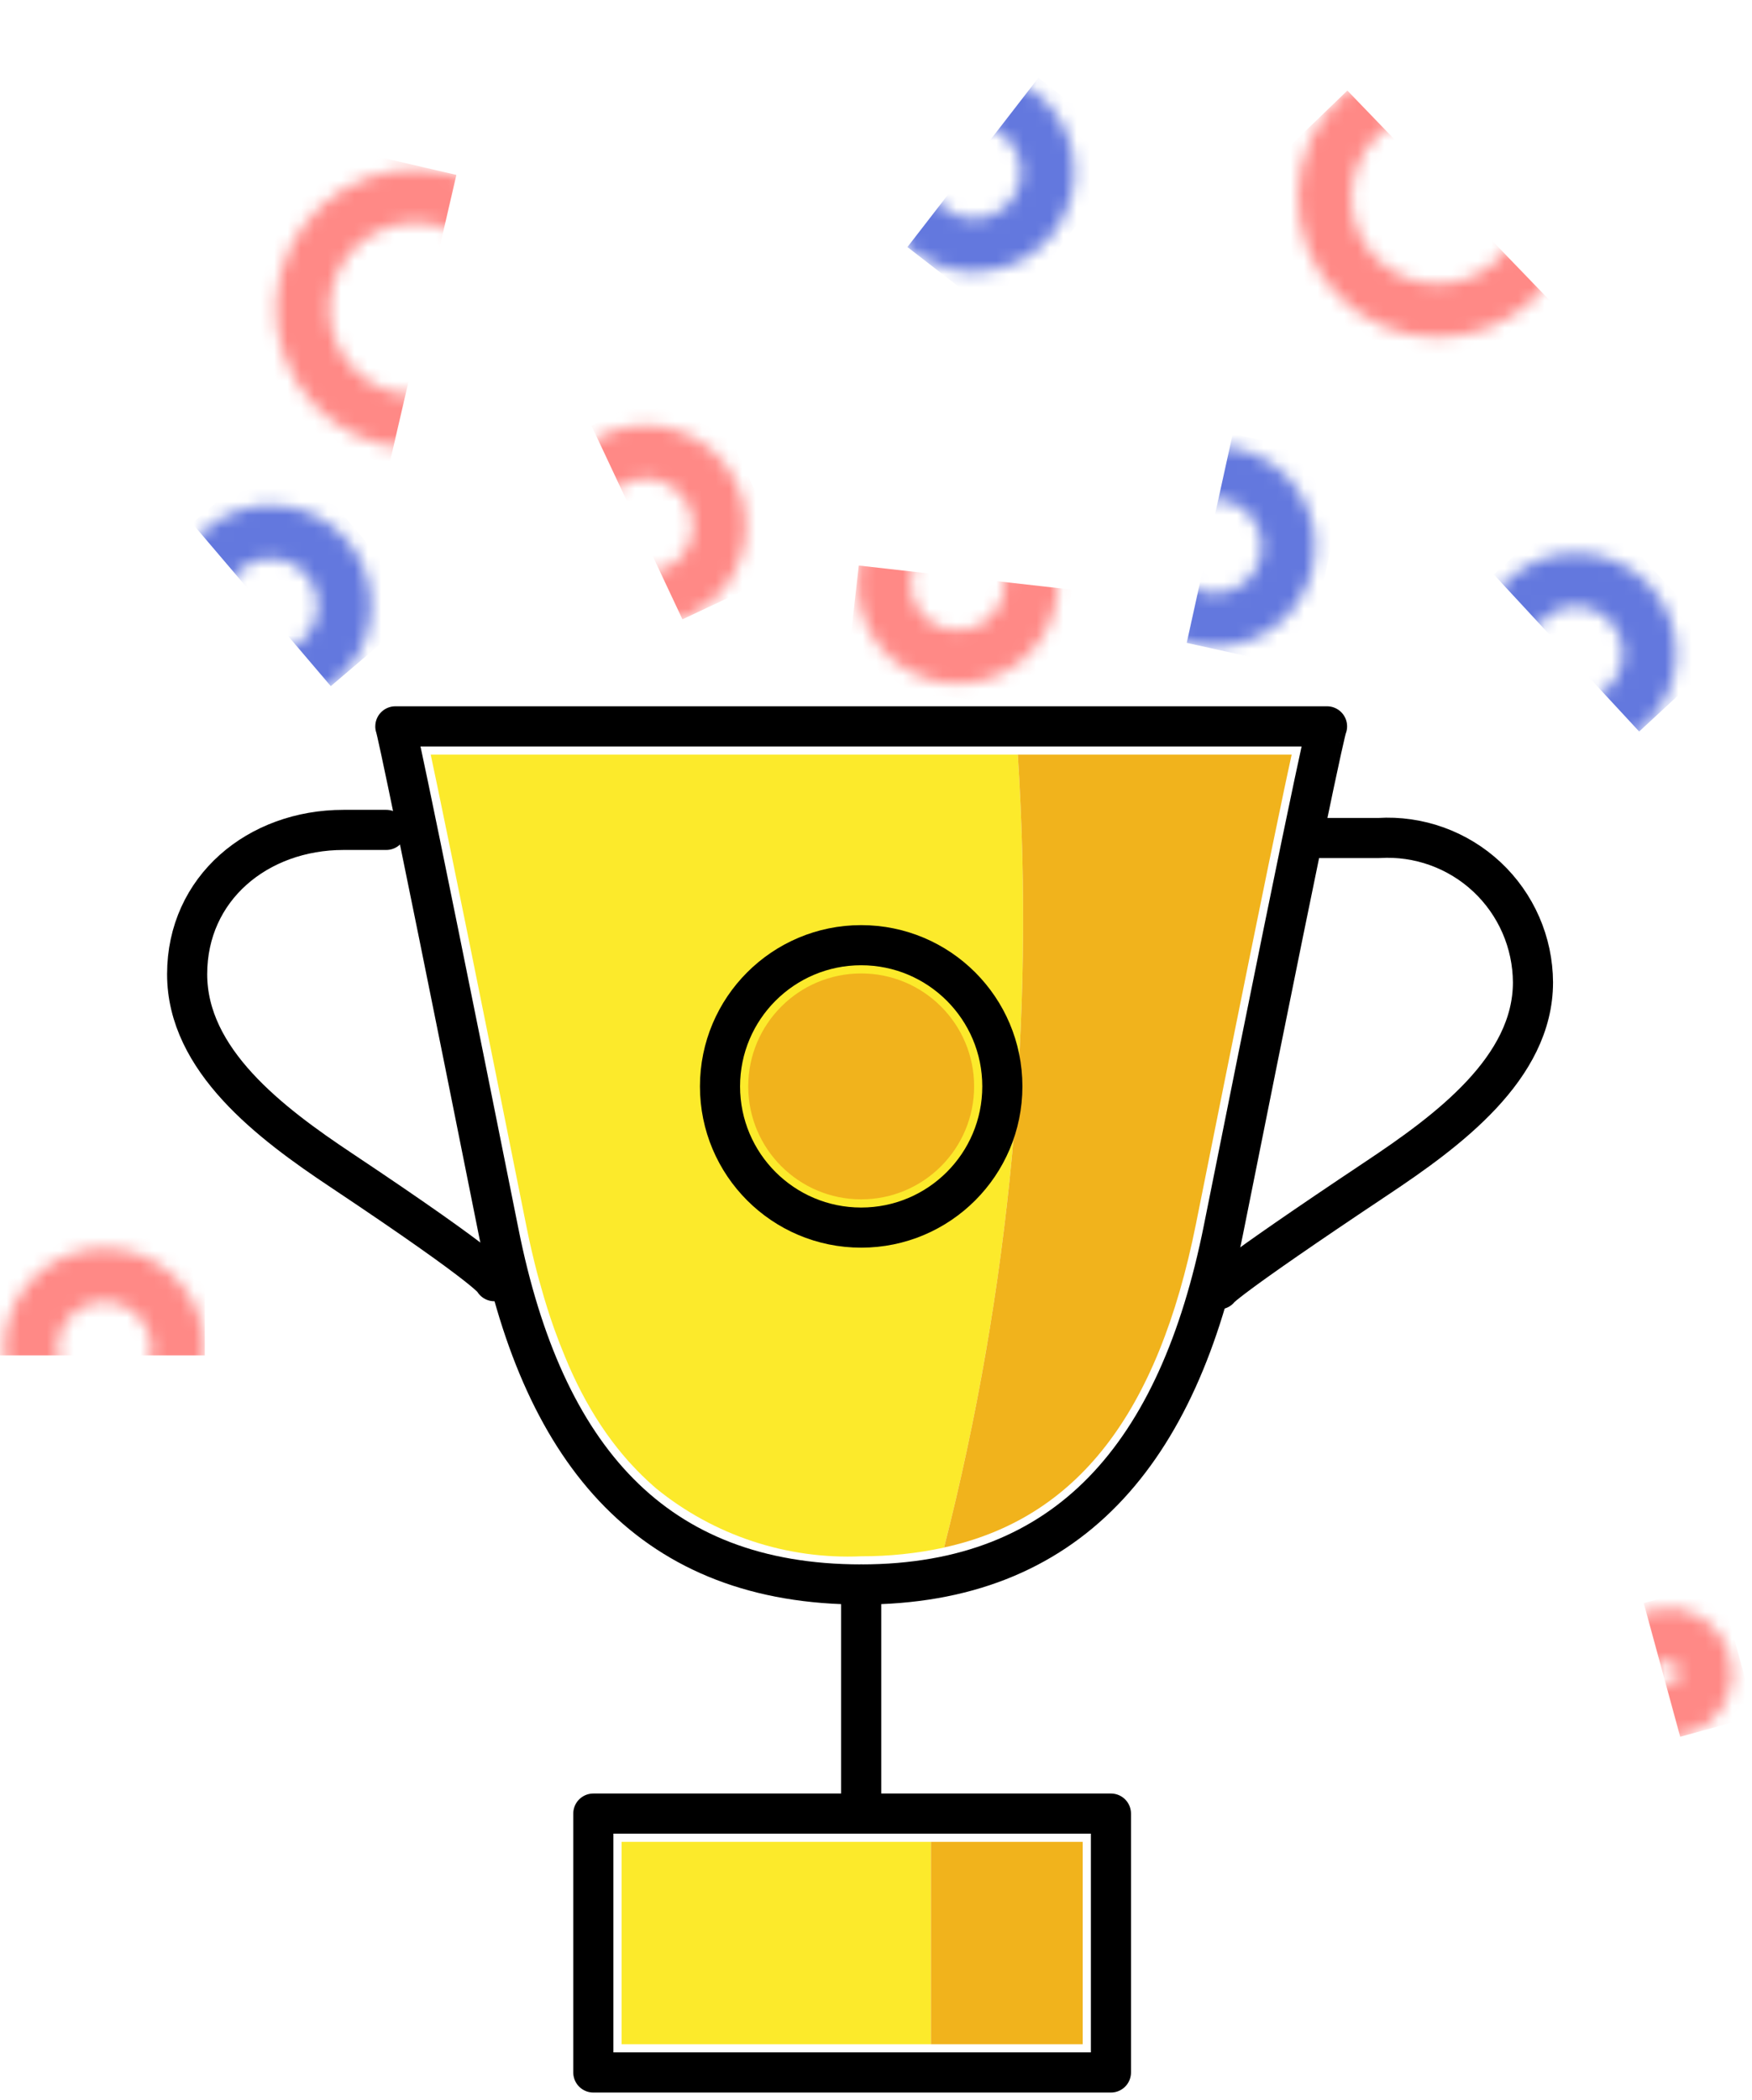 <svg width="131" height="157" viewBox="0 0 131 157" fill="none" xmlns="http://www.w3.org/2000/svg">
<mask id="mask0_4_7512" style="mask-type:alpha" maskUnits="userSpaceOnUse" x="0" y="93" width="16" height="16">
<circle cx="7.813" cy="100.823" r="5.5" stroke="#FF6A66" stroke-width="4"/>
</mask>
<g mask="url(#mask0_4_7512)">
<rect x="-0.687" y="92.323" width="16" height="9" fill="#FF8986"/>
</g>
<mask id="mask1_4_7512" style="mask-type:alpha" maskUnits="userSpaceOnUse" x="40" y="31" width="16" height="16">
<circle cx="48.291" cy="39.3" r="5.5" transform="rotate(64.834 48.291 39.3)" stroke="#FF6A66" stroke-width="4"/>
</mask>
<g mask="url(#mask1_4_7512)">
<rect x="52.369" y="27.992" width="16" height="9" transform="rotate(64.834 52.369 27.992)" fill="#FF8986"/>
</g>
<mask id="mask2_4_7512" style="mask-type:alpha" maskUnits="userSpaceOnUse" x="64" y="36" width="16" height="16">
<circle cx="71.608" cy="43.618" r="5.5" transform="rotate(-173.545 71.608 43.618)" stroke="#FF6A66" stroke-width="4"/>
</mask>
<g mask="url(#mask2_4_7512)">
<rect x="79.099" y="53.02" width="16" height="9" transform="rotate(-173.545 79.099 53.02)" fill="#FF8986"/>
</g>
<mask id="mask3_4_7512" style="mask-type:alpha" maskUnits="userSpaceOnUse" x="65" y="5" width="16" height="16">
<circle cx="72.835" cy="12.844" r="5.5" transform="rotate(127.736 72.835 12.844)" stroke="#283FB1" stroke-width="4"/>
</mask>
<g mask="url(#mask3_4_7512)">
<rect x="84.76" y="11.324" width="16" height="9" transform="rotate(127.736 84.76 11.324)" fill="#6378DE"/>
</g>
<mask id="mask4_4_7512" style="mask-type:alpha" maskUnits="userSpaceOnUse" x="83" y="33" width="16" height="16">
<circle cx="90.835" cy="40.844" r="5.5" transform="rotate(102.421 90.835 40.844)" stroke="#283FB1" stroke-width="4"/>
</mask>
<g mask="url(#mask4_4_7512)">
<rect x="100.964" y="34.371" width="16" height="9" transform="rotate(102.421 100.964 34.371)" fill="#6378DE"/>
</g>
<mask id="mask5_4_7512" style="mask-type:alpha" maskUnits="userSpaceOnUse" x="12" y="37" width="16" height="16">
<circle cx="20.252" cy="45.26" r="5.5" transform="rotate(49.586 20.252 45.26)" stroke="#283FB1" stroke-width="4"/>
</mask>
<g mask="url(#mask5_4_7512)">
<rect x="21.213" y="33.278" width="16" height="9" transform="rotate(49.586 21.213 33.278)" fill="#6378DE"/>
</g>
<mask id="mask6_4_7512" style="mask-type:alpha" maskUnits="userSpaceOnUse" x="97" y="4" width="21" height="22">
<circle cx="107.497" cy="14.775" r="8.449" transform="rotate(-133.961 107.497 14.775)" stroke="#FF6A66" stroke-width="4"/>
</mask>
<g mask="url(#mask6_4_7512)">
<rect x="107.193" y="31.519" width="22.291" height="12.539" transform="rotate(-133.961 107.193 31.519)" fill="#FF8986"/>
</g>
<mask id="mask7_4_7512" style="mask-type:alpha" maskUnits="userSpaceOnUse" x="20" y="12" width="22" height="22">
<circle cx="31.088" cy="23.097" r="8.449" transform="rotate(-76.958 31.088 23.097)" stroke="#FF6A66" stroke-width="4"/>
</mask>
<g mask="url(#mask7_4_7512)">
<rect x="16.879" y="31.961" width="22.291" height="12.539" transform="rotate(-76.958 16.879 31.961)" fill="#FF8986"/>
</g>
<mask id="mask8_4_7512" style="mask-type:alpha" maskUnits="userSpaceOnUse" x="110" y="41" width="16" height="16">
<circle cx="117.835" cy="48.844" r="5.5" transform="rotate(47.206 117.835 48.844)" stroke="#283FB1" stroke-width="4"/>
</mask>
<g mask="url(#mask8_4_7512)">
<rect x="118.298" y="36.832" width="16" height="9" transform="rotate(47.206 118.298 36.832)" fill="#6378DE"/>
</g>
<mask id="mask9_4_7512" style="mask-type:alpha" maskUnits="userSpaceOnUse" x="119" y="120" width="11" height="10">
<circle cx="124.665" cy="125.066" r="2.855" transform="rotate(74.733 124.665 125.066)" stroke="#FF8986" stroke-width="4"/>
</mask>
<g mask="url(#mask9_4_7512)">
<rect x="128.524" y="118.309" width="10.358" height="5.826" transform="rotate(74.733 128.524 118.309)" fill="#FF8986"/>
</g>
<path d="M76.105 56.41H32.204C32.356 57.113 32.525 57.93 32.723 58.876C33.728 63.704 35.662 73.179 39.378 91.765C39.614 92.952 39.884 94.087 40.165 95.177C40.249 95.502 40.342 95.81 40.431 96.129C40.727 97.208 41.062 98.276 41.436 99.331C41.694 100.051 41.964 100.748 42.245 101.421L42.555 102.16C42.941 103.032 43.349 103.87 43.783 104.658L43.805 104.698C44.269 105.538 44.776 106.353 45.327 107.14L45.38 107.212C45.867 107.9 46.393 108.563 46.95 109.195L47.22 109.488C47.719 110.033 48.244 110.55 48.797 111.04C48.886 111.118 48.975 111.2 49.066 111.276C53.383 114.788 58.841 116.591 64.401 116.343C66.48 116.349 68.555 116.132 70.588 115.693C75.528 96.344 77.389 76.338 76.105 56.41Z" fill="#FCEA2B"/>
<path d="M76.104 56.41C77.389 76.336 75.528 96.34 70.59 115.686C80.525 113.518 86.584 105.696 89.425 91.493C92.501 76.12 94.726 65.159 96.041 58.916C96.252 57.954 96.421 57.124 96.58 56.41H76.104Z" fill="#F1B31C"/>
<path d="M54.647 137.692H46.477V152.823H69.608V137.692H54.647Z" fill="#FCEA2B"/>
<path d="M80.956 137.692H69.608V152.823H80.956V137.692Z" fill="#F1B31C"/>
<path d="M64.392 89.66C69.055 89.66 72.836 85.88 72.836 81.216C72.836 76.552 69.055 72.772 64.392 72.772C59.728 72.772 55.947 76.552 55.947 81.216C55.947 85.88 59.728 89.66 64.392 89.66Z" fill="#F1B31C"/>
<path d="M99.225 54.301C99.225 54.301 99.225 53.206 91.484 91.909C88.131 108.675 79.873 118.45 64.392 118.45C48.911 118.45 40.653 108.95 37.3 92.181C29.559 53.478 29.559 54.301 29.559 54.301H99.225V54.301Z" stroke="black" stroke-width="3" stroke-linecap="round" stroke-linejoin="round"/>
<path d="M36.962 95.778C36.962 95.778 37.131 95.227 25.52 87.486C20.181 83.933 13.993 79.253 13.993 72.829C13.993 66.404 19.271 62.041 25.689 62.041H28.881" stroke="black" stroke-width="3" stroke-linecap="round" stroke-linejoin="round"/>
<path d="M91.147 96.384C91.147 96.384 91.316 95.833 102.927 88.092C108.262 84.539 114.623 79.859 114.623 73.434C114.615 71.957 114.306 70.496 113.715 69.142C113.123 67.787 112.262 66.568 111.183 65.558C110.104 64.549 108.83 63.77 107.44 63.269C106.049 62.768 104.571 62.556 103.096 62.647H98.547" stroke="black" stroke-width="3" stroke-linecap="round" stroke-linejoin="round"/>
<path d="M44.364 135.579H83.067V154.932H44.364V135.579Z" stroke="black" stroke-width="3" stroke-linecap="round" stroke-linejoin="round"/>
<path d="M64.391 91.772C70.221 91.772 74.947 87.046 74.947 81.216C74.947 75.386 70.221 70.66 64.391 70.66C58.562 70.66 53.836 75.386 53.836 81.216C53.836 87.046 58.562 91.772 64.391 91.772Z" stroke="black" stroke-width="3" stroke-linecap="round" stroke-linejoin="round"/>
<path d="M64.392 135.579V118.45" stroke="black" stroke-width="3" stroke-linecap="round" stroke-linejoin="round"/>
</svg>
